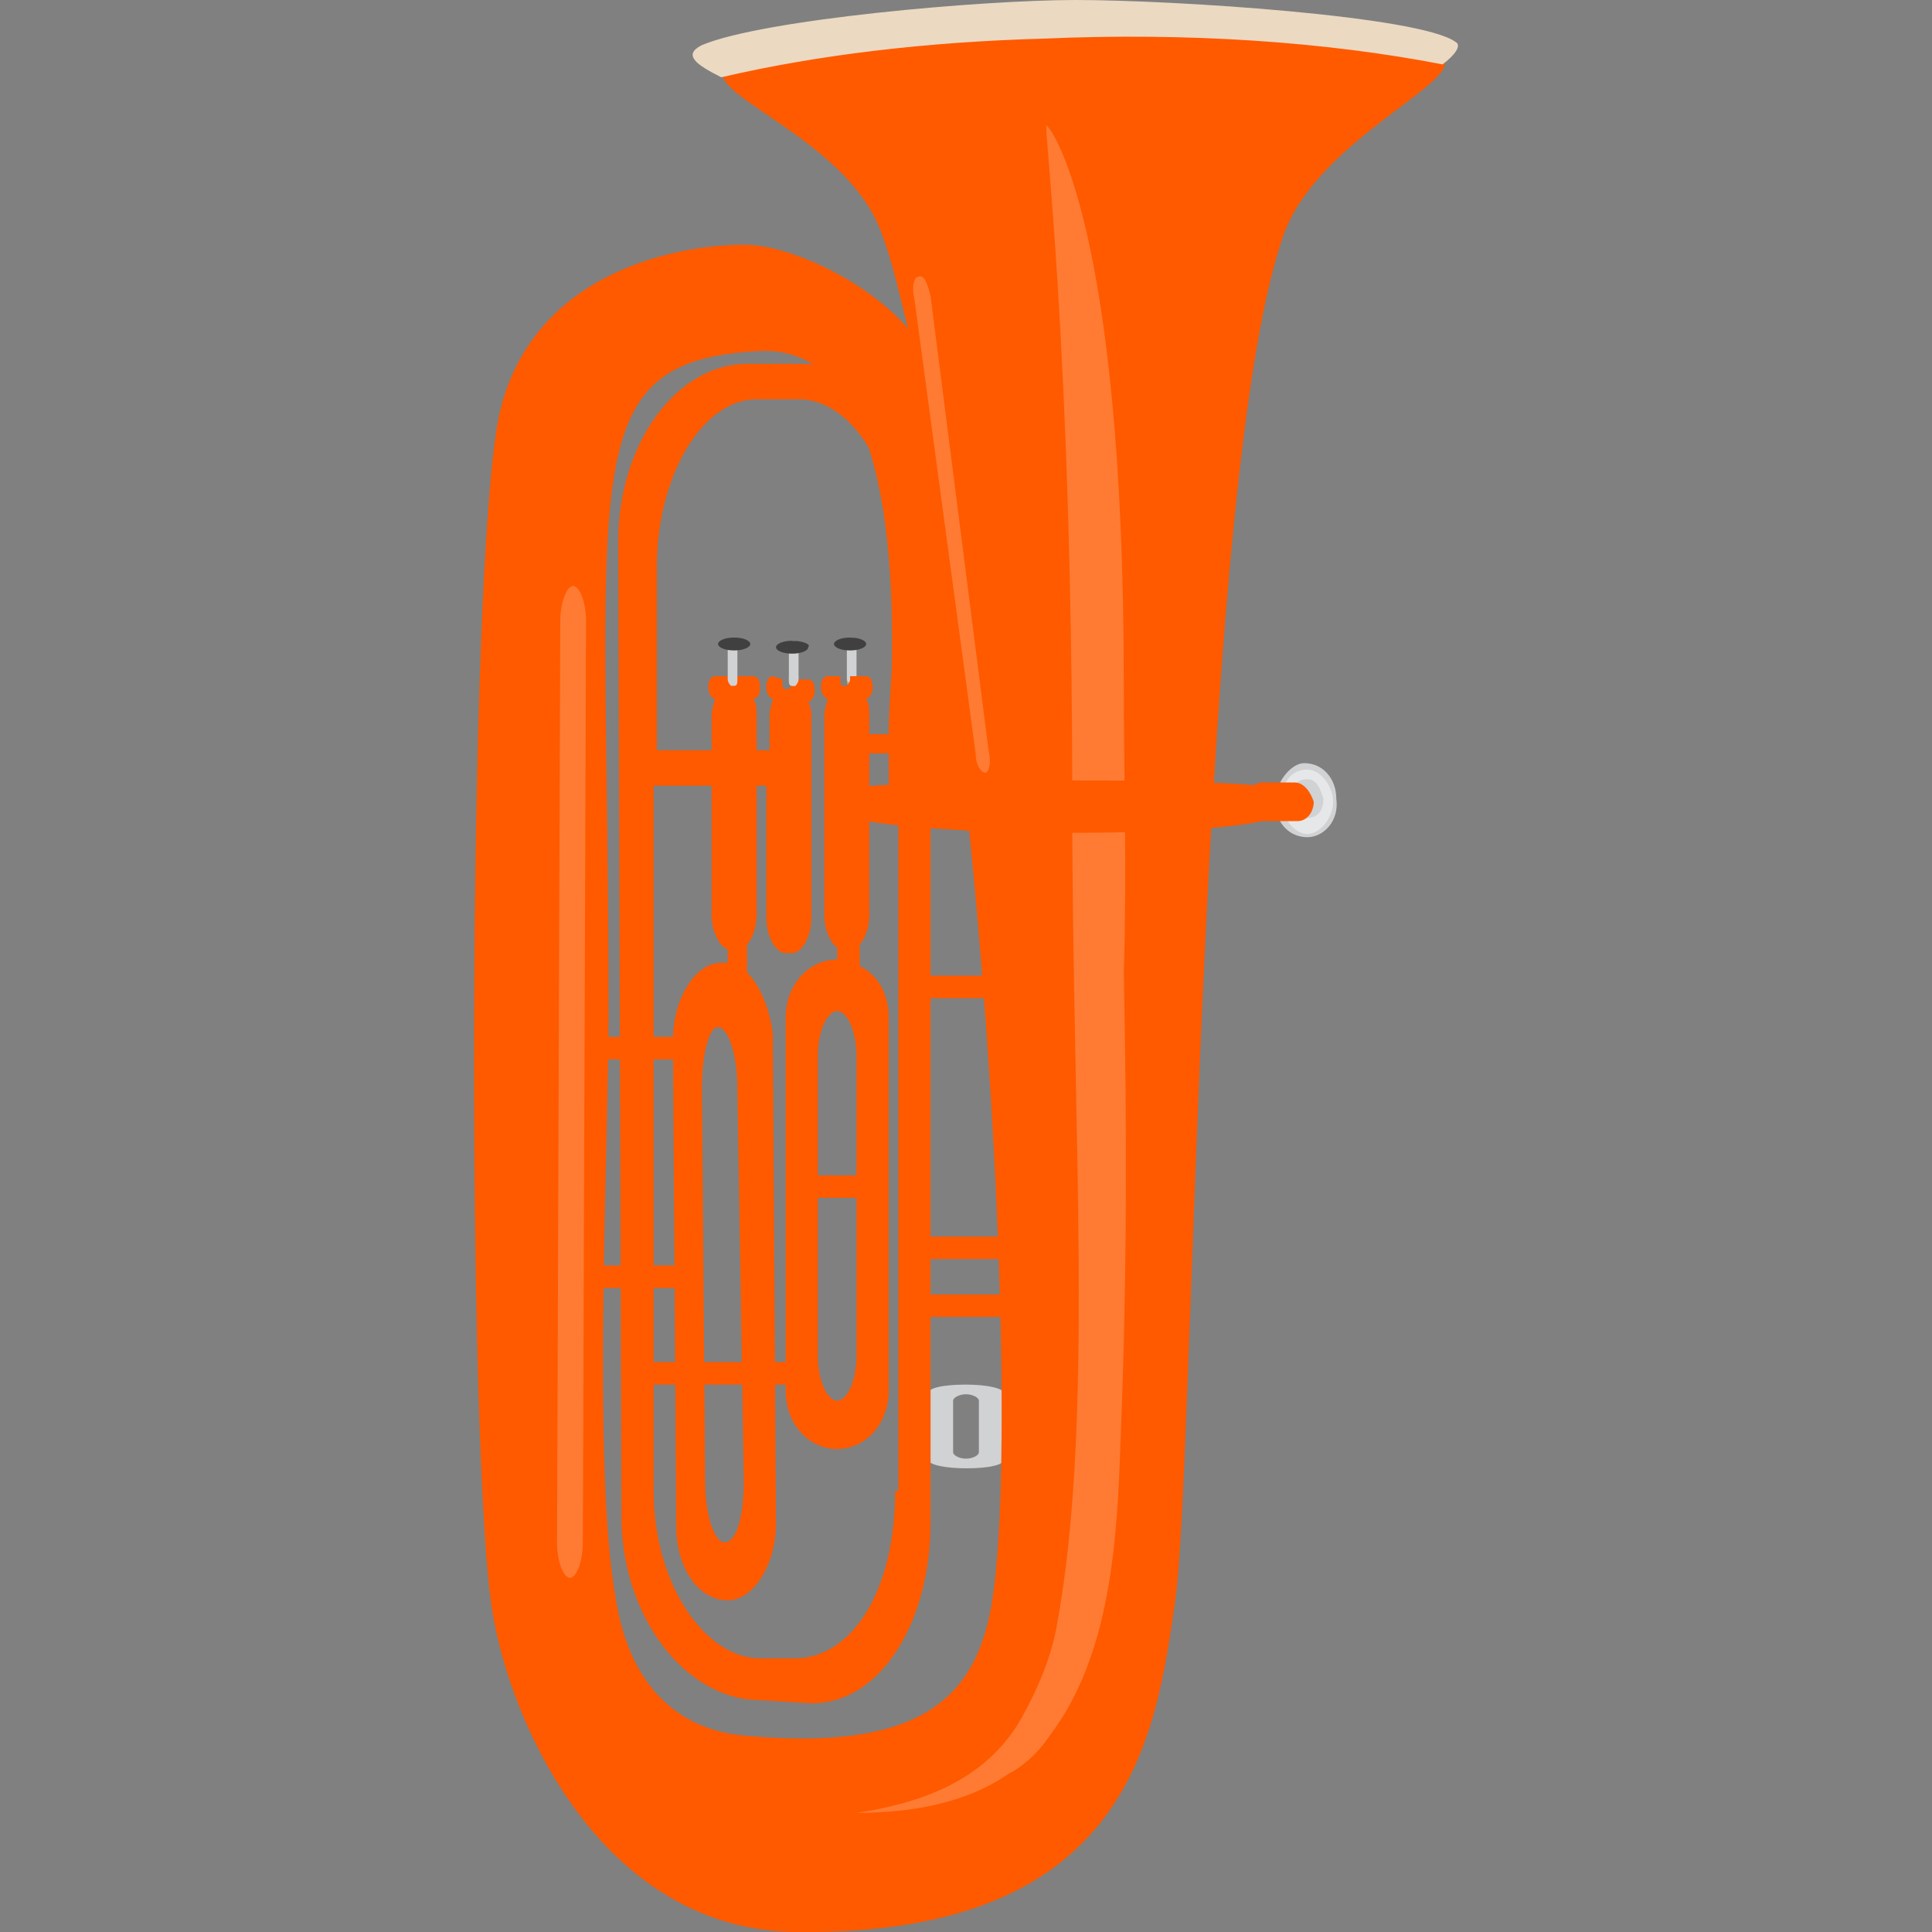 <svg enable-background="new 0 0 60 60" height="60" viewBox="0 0 60 60" width="60" xmlns="http://www.w3.org/2000/svg"><rect x="0" y="0" width="60" height="60" fill="#808080" stroke="none"/><path d="m30 43c-.7 0-1.2.1-1.2.3v2c0 .2.6.3 1.2.3.7 0 1.2-.1 1.2-.3v-2c0-.2-.6-.3-1.2-.3zm.4 2.1c0 .1-.2.2-.4.2s-.4-.1-.4-.2v-1.6c0-.1.2-.2.4-.2s.4.1.4.2z" fill="#d0d2d3"/><path d="m39.6 24.9c0 .6.4 1.1 1 1.1.5 0 1-.5.9-1.2 0-.6-.4-1.1-1-1.1-.4 0-.9.6-.9 1.2z" fill="#d0d2d3"/><path d="m39.8 24.9c0 .5.4 1 .8 1s.8-.5.8-1-.4-1-.8-1c-.5 0-.8.4-.8 1zm1.3-.1c0 .4-.2.6-.5.6s-.5-.3-.5-.6c0-.4.2-.6.5-.6s.4.3.5.6z" fill="#e6e7e8"/><g fill="#ff5a00"><path d="m40.2 24.3h-1c-.3 0-.5.3-.5.6s.3.6.6.6h1c.3 0 .5-.3.5-.6-.1-.3-.3-.6-.6-.6z"/><path d="m28.1 30.3h3.4v.7h-3.4z"/><path d="m28.3 38.4h3.4v.7h-3.4z"/><path d="m28.3 40.2h3.4v.7h-3.4z"/><path d="m17.7 39.3h3.4v.7h-3.4z"/><path d="m18.3 32.2h3.1v.7h-3.1z"/><path d="m23.6 21.4v-.1c0-.2-.1-.3-.2-.3h-1.2c-.1 0-.2.1-.2.3v.1c0 .1.1.3.2.3 0 .1-.1.3-.1.5v6.2c0 .6.3 1.1.6 1.1h.2c.3 0 .6-.5.6-1.1v-6.2c0-.2 0-.3-.1-.5.1 0 .2-.1.2-.3z"/></g><path d="m22.8 20c-.1 0-.2.1-.2.2v.9c0 .1.1.2.1.2h.1c.1 0 .1-.1.1-.2v-.9c0-.2 0-.2-.1-.2z" fill="#d0d2d3"/><path d="m22.8 19.8c-.3 0-.5.1-.5.2s.2.2.5.2.5-.1.5-.2-.2-.2-.5-.2z" fill="#404041"/><path d="m26.6 21c0 .2-.1.3-.1.3h-.1c-.1 0-.1-.1-.1-.2v-.1z" fill="#cca067"/><path d="m26.6 20.1v.8.1c0 .1-.1.2-.1.2h-.1c-.1 0-.1-.1-.1-.2v-.1-.8-.1c0-.1.1-.2.1-.2h.1c0 .2.1.2.1.3z" fill="#d0d2d3"/><path d="m26.4 19.8c-.3 0-.5.1-.5.2s.2.2.5.2.5-.1.5-.2-.2-.2-.5-.2z" fill="#404041"/><path d="m44.8 1.8c-1-1-8.2-1.7-11.1-1.7-2.8 0-9.1.7-11 1.8-1.5.9 3.6 2.2 4.7 5.4.3.8.5 1.7.8 2.9-1.2-1.4-3.6-2.6-5.1-2.6-2 0-6.6.8-7.6 5.3-1 4.8-1 32.6-.2 37.2.6 3.6 3.5 9.9 9.5 9.9 10.3.1 11.1-6.1 11.7-10.3.6-4.1.7-35.2 3.4-42.5 1.1-2.9 5.6-4.7 4.9-5.4zm-14 48c-.5 3-2.3 4.6-7.7 4.1-2.1-.2-3.6-1.6-4-4.4-.7-4.1-.2-13.8-.2-18 0-16.8-1.2-20.3 4.7-20.6 2.3-.1 4.2 2.1 4.1 9.6 0 .5-.1 1.4-.1 2.3h-.6v-.6c0-.2 0-.3-.1-.5.1 0 .2-.2.2-.3v-.1c0-.2-.1-.3-.2-.3h-.5v.1c0 .1-.1.2-.1.2h-.1c-.1 0-.1-.1-.1-.2v-.1h-.4c-.1 0-.2.1-.2.3v.1c0 .1.1.3.2.3 0 .1-.1.3-.1.5v6.2c0 .6.3 1.1.6 1.1h.2c.3 0 .6-.5.6-1.1v-5h.6v2.2l2.5.2c1 9.9 1.3 20.4.7 24z" fill="#ff5a00"/><path d="m45.2 1.3c-1.1-.8-8.7-1.3-11.8-1.3-2.9 0-9.7.6-11.6 1.4-.6.3-.2.6.6 1 3-.7 6.4-1.1 10-1.2 4.5-.2 8.8.1 12.4.8.4-.3.6-.6.4-.7z" fill="#ebd9c2"/><path d="m23.2 30.2v-4.4h-.6v4.1c-.1 0-.1 0-.2 0-.8 0-1.5 1.1-1.5 2.4l.1 15.1c0 1.3.7 2.3 1.6 2.3.8 0 1.5-1.1 1.5-2.4l-.1-15.2c-.1-.8-.4-1.5-.8-1.9zm-.1 15.8c0 1-.2 1.9-.6 1.9-.3 0-.6-.8-.6-1.9l-.1-12.2c0-1 .2-1.9.5-1.9s.6.8.6 1.9z" fill="#ff5a00"/><path d="m26.7 30v-4h-.7v3.8c-.9 0-1.6.8-1.6 1.8v11.6c0 1 .7 1.8 1.6 1.8s1.6-.8 1.6-1.8v-11.6c0-.7-.3-1.3-.9-1.6zm-.1 12.1c0 .8-.3 1.4-.6 1.4s-.6-.6-.6-1.4v-4.9h1.2zm0-5.6h-1.2v-3.7c0-.8.3-1.4.6-1.4s.6.6.6 1.4z" fill="#ff5a00"/><path d="m24.9 11.3h-1.7c-2.2 0-4 2.5-4 5.5l.1 30.5c.1 3.1 2.1 5.5 4.3 5.5l1.6.1c2.2 0 3.7-2.6 3.7-5.6v-30.5c0-3.1-1.8-5.5-4-5.5zm2.9 35c0 3.2-1.4 5.2-3.1 5.2h-1.1c-1.7 0-3.3-2.3-3.3-5.2v-21.9h3.5v4.1c0 .6.3 1.1.6 1.1h.2c.3 0 .6-.5.6-1.1v-6.2c0-.2 0-.3-.1-.5.1 0 .2-.2.2-.3v-.1c0-.2-.1-.3-.2-.3h-.5v.1c0 .1-.1.2-.1.2h-.1c-.1 0-.1-.1-.1-.2v-.1l-.3-.1c-.1 0-.2.1-.2.3v.1c0 .1.1.3.2.3 0 .1-.1.3-.1.5v1.1h-3.5v-5.7c0-2.8 1.4-5.2 3.1-5.2h1.3c1.7 0 3.1 2.3 3.1 5.2v28.7z" fill="#ff5a00"/><path d="m24.8 21c0 .2-.1.3-.1.3h-.1c-.1 0-.1-.1-.1-.2v-.1z" fill="#e8bc84"/><path d="m24.8 20.2v.8.1c0 .1-.1.2-.1.2h-.1c-.1 0-.1-.1-.1-.2v-.1-.8-.1c0-.1.1-.2.1-.2h.1c0 .1.1.2.1.3z" fill="#d0d2d3"/><path d="m24.6 19.9c-.3 0-.5.1-.5.2s.2.2.5.2.5-.1.5-.2c.1-.1-.2-.2-.5-.2z" fill="#404041"/><path d="m20 42.3h4.6v.7h-4.6z" fill="#ff5a00"/><path d="m28.5 8.6c-.1 0-.2.3-.1.7l1.9 14.1c0 .4.2.6.3.6s.2-.3.1-.7l-1.8-14.1c-.1-.4-.2-.7-.4-.6z" fill="#fff" opacity=".2"/><path d="m34.9 21.2c0-14.3-2.3-17.3-2.4-17.3s.8 6.8.8 21.1c0 10.3.7 19.2-.5 25.6-.2 1-.6 1.9-1.1 2.8-1.1 1.9-3.1 2.6-5.1 2.9 1.7 0 3.4-.3 4.7-1.2.4-.2.9-.6 1.3-1.2 1.9-2.5 2.1-6.1 2.2-9.2.2-4.8.2-9.7.1-14.5.1-3.1 0-6.1 0-9z" fill="#fff" opacity=".2"/><path d="m26.2 24.5c-.2 0-.2.7 0 .8 1.4.7 12.3.8 13.6 0 .2-.1.2-.8 0-.8-1.6-.4-12-.3-13.6 0z" fill="#ff5a00"/><path d="m17.8 18.2c-.2 0-.4.5-.4 1.1l-.1 28.6c0 .6.2 1.1.4 1.1s.4-.5.4-1.1l.1-28.6c0-.6-.2-1.1-.4-1.1z" fill="#fff" opacity=".2"/></svg>